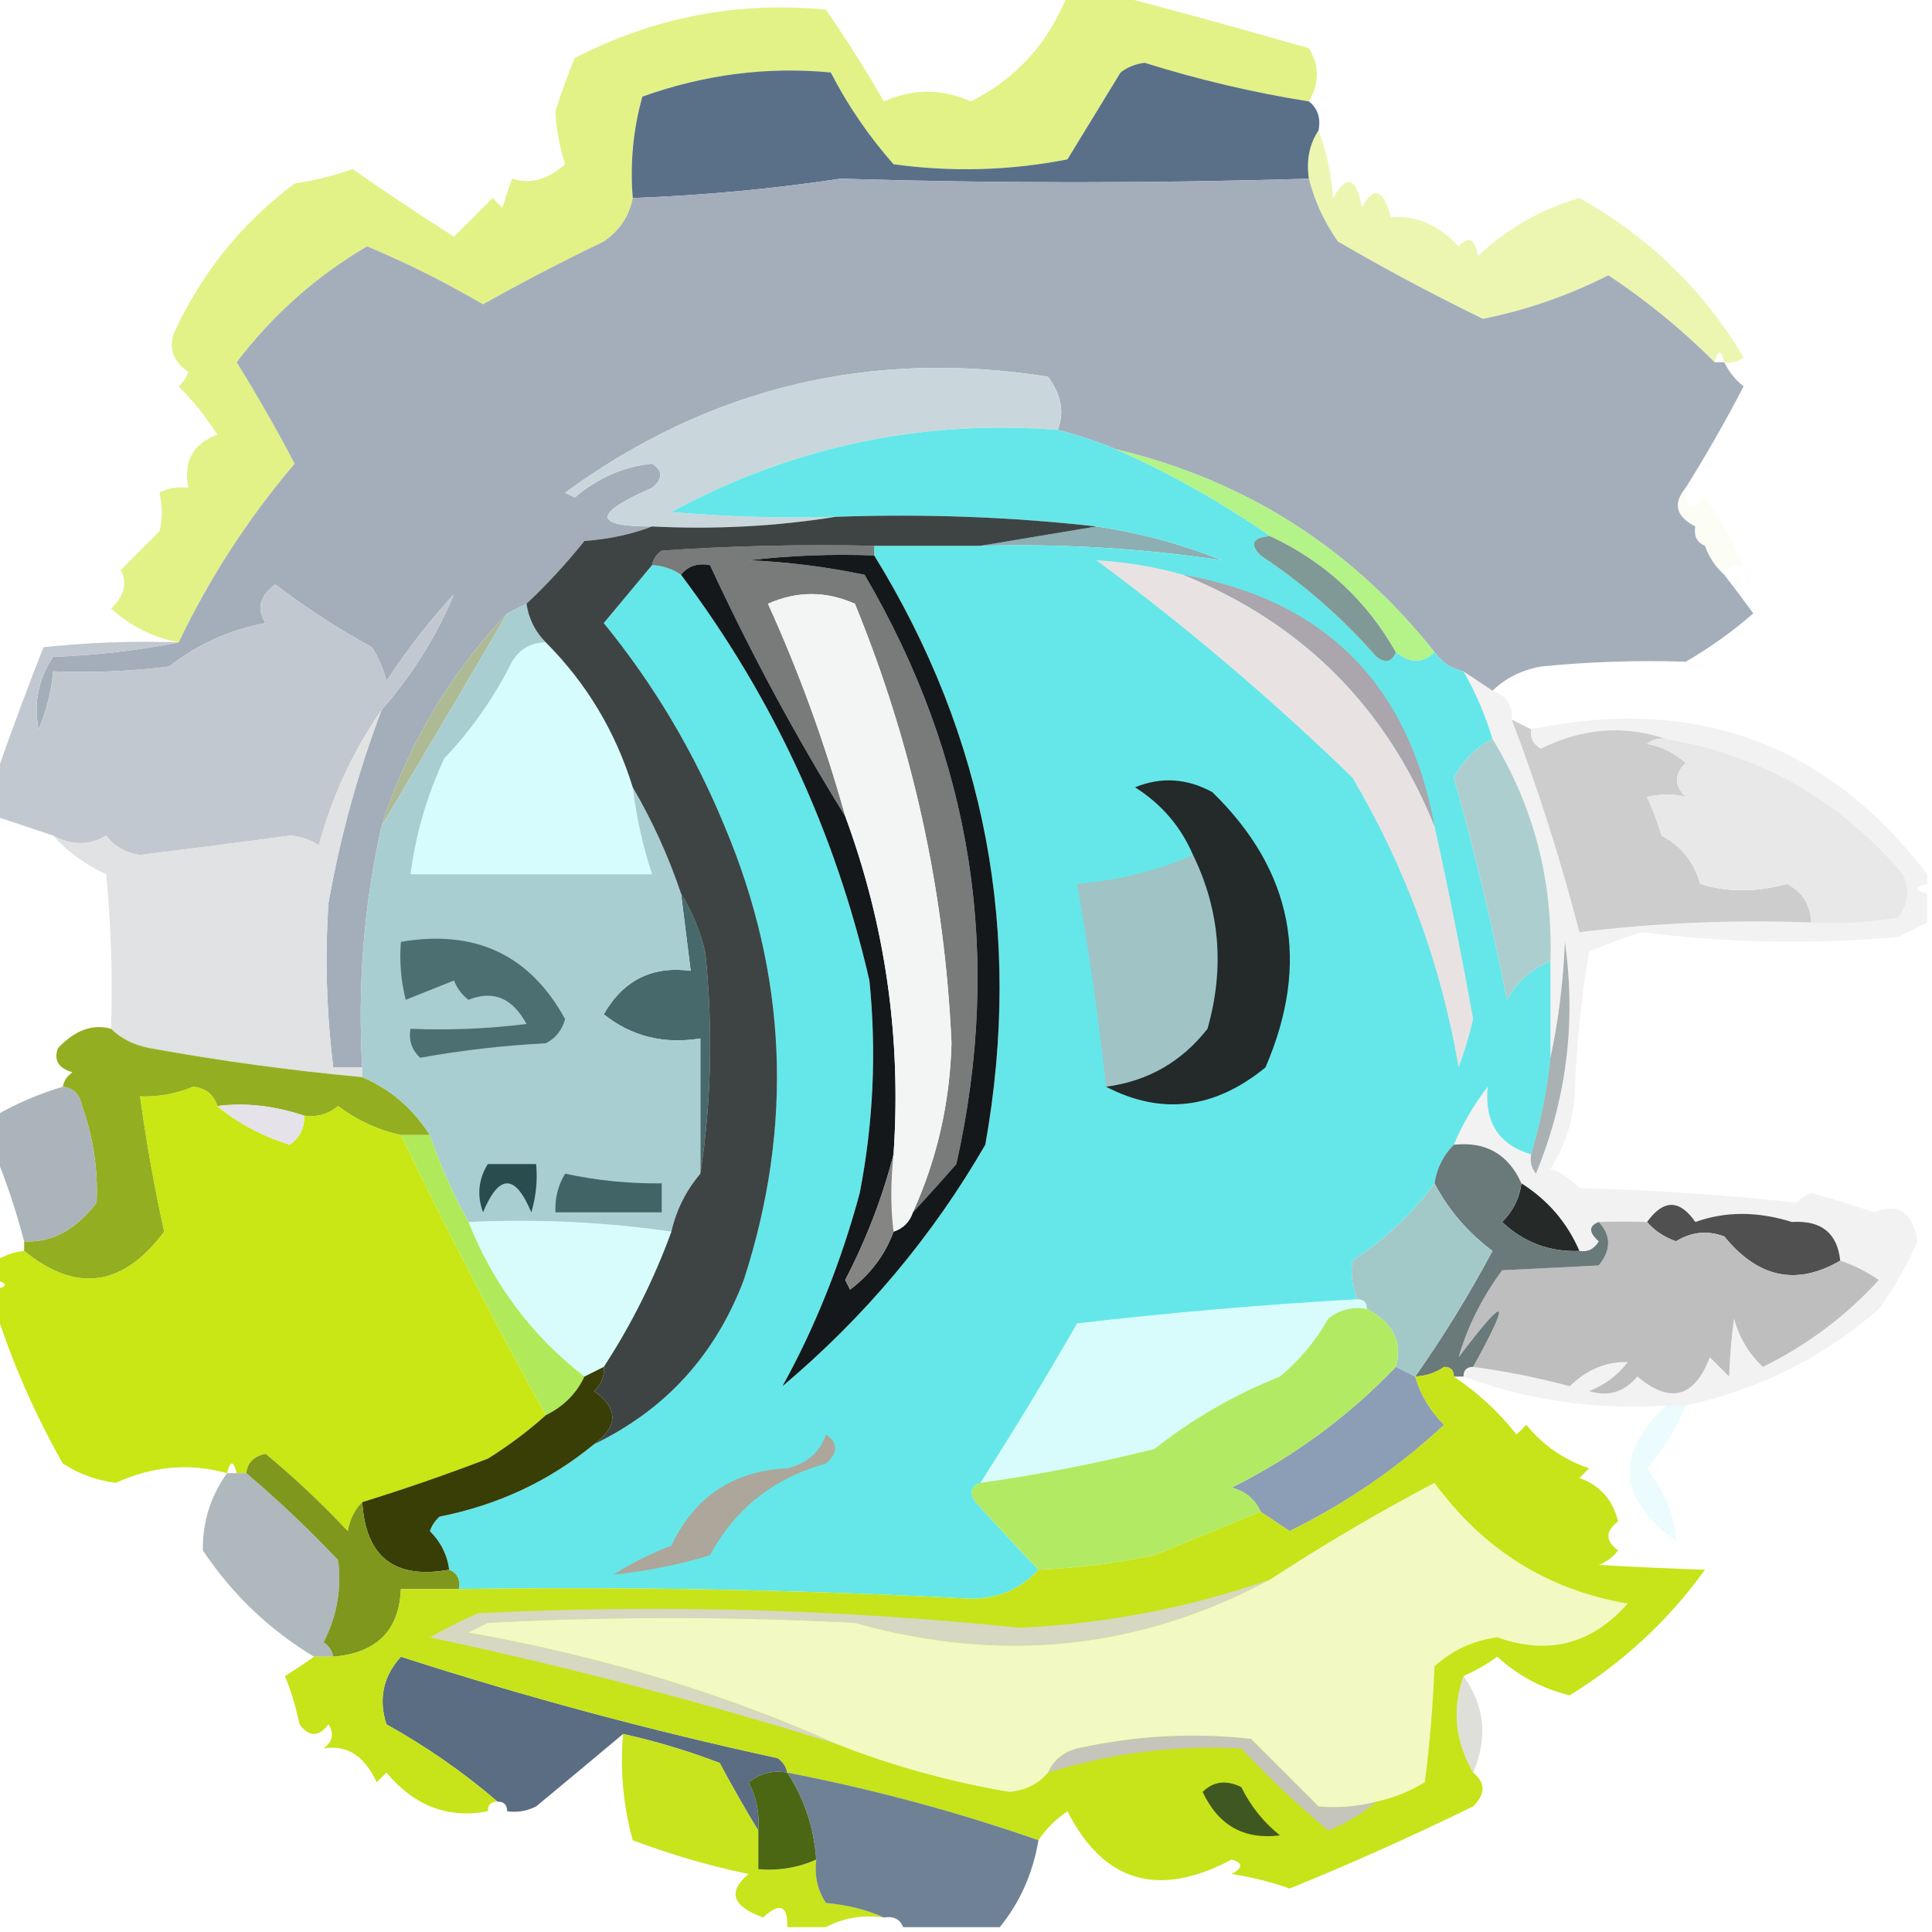 <?xml version="1.0" encoding="UTF-8"?>
<!DOCTYPE svg PUBLIC "-//W3C//DTD SVG 1.1//EN" "http://www.w3.org/Graphics/SVG/1.1/DTD/svg11.dtd">
<svg xmlns="http://www.w3.org/2000/svg" version="1.1" width="200px" height="200px" style="shape-rendering:geometricPrecision; text-rendering:geometricPrecision; image-rendering:optimizeQuality; fill-rule:evenodd; clip-rule:evenodd" xmlns:xlink="http://www.w3.org/1999/xlink">
<g><path style="opacity:0.506" fill="#c6e510" d="M 110.5,-0.5 C 112.167,-0.5 113.833,-0.5 115.5,-0.5C 122.09,1.22 128.757,3.054 135.5,5C 136.598,6.78 136.598,8.614 135.5,10.5C 129.749,9.584 124.082,8.251 118.5,6.5C 117.558,6.608 116.725,6.941 116,7.5C 114.167,10.5 112.333,13.5 110.5,16.5C 104.528,17.664 98.528,17.83 92.5,17C 89.943,14.108 87.776,10.941 86,7.5C 79.428,6.873 72.928,7.706 66.5,10C 65.544,13.394 65.211,16.894 65.5,20.5C 65.141,22.371 64.141,23.871 62.5,25C 58.27,27.032 54.104,29.198 50,31.5C 46.155,29.244 42.155,27.244 38,25.5C 32.743,28.587 28.243,32.587 24.5,37.5C 26.633,40.935 28.633,44.435 30.5,48C 25.672,53.691 21.672,59.858 18.5,66.5C 15.88,66.009 13.546,64.842 11.5,63C 12.88,61.676 13.213,60.343 12.5,59C 13.833,57.667 15.167,56.333 16.5,55C 16.835,53.836 16.835,52.503 16.5,51C 17.448,50.517 18.448,50.35 19.5,50.5C 18.965,47.761 19.965,45.928 22.5,45C 21.341,43.173 20.008,41.507 18.5,40C 18.957,39.586 19.291,39.086 19.5,38.5C 17.96,37.468 17.46,36.135 18,34.5C 20.869,28.248 25.036,23.081 30.5,19C 32.556,18.689 34.556,18.189 36.5,17.5C 39.97,19.927 43.47,22.26 47,24.5C 48.333,23.167 49.667,21.833 51,20.5C 51.333,20.833 51.667,21.167 52,21.5C 52.333,20.5 52.667,19.5 53,18.5C 54.904,19.102 56.737,18.602 58.5,17C 57.903,15.111 57.569,13.278 57.5,11.5C 58.093,9.618 58.76,7.785 59.5,6C 67.703,1.781 76.37,0.114 85.5,1C 87.625,4.082 89.625,7.249 91.5,10.5C 94.5,9.167 97.5,9.167 100.5,10.5C 105.163,8.165 108.496,4.498 110.5,-0.5 Z"/></g>
<g><path style="opacity:1" fill="#5a7089" d="M 135.5,10.5 C 136.404,11.209 136.737,12.209 136.5,13.5C 135.549,14.919 135.216,16.585 135.5,18.5C 119.313,18.989 103.146,18.989 87,18.5C 79.866,19.57 72.699,20.237 65.5,20.5C 65.211,16.894 65.544,13.394 66.5,10C 72.928,7.706 79.428,6.873 86,7.5C 87.776,10.941 89.943,14.108 92.5,17C 98.528,17.83 104.528,17.664 110.5,16.5C 112.333,13.5 114.167,10.5 116,7.5C 116.725,6.941 117.558,6.608 118.5,6.5C 124.082,8.251 129.749,9.584 135.5,10.5 Z"/></g>
<g><path style="opacity:0.327" fill="#c5e411" d="M 136.5,13.5 C 137.314,15.631 137.814,17.964 138,20.5C 139.418,17.999 140.418,18.332 141,21.5C 142.16,19.203 143.16,19.536 144,22.5C 146.562,22.262 148.896,23.262 151,25.5C 152.016,24.366 152.683,24.699 153,26.5C 155.993,23.664 159.493,21.664 163.5,20.5C 170.667,24.501 176.333,30.001 180.5,37C 179.906,37.464 179.239,37.631 178.5,37.5C 178.167,36.167 177.833,36.167 177.5,37.5C 174.117,34.113 170.45,31.113 166.5,28.5C 162.274,30.628 157.941,32.128 153.5,33C 148.41,30.524 143.41,27.857 138.5,25C 137.074,22.955 136.074,20.788 135.5,18.5C 135.216,16.585 135.549,14.919 136.5,13.5 Z"/></g>
<g><path style="opacity:1" fill="#a4aeba" d="M 135.5,18.5 C 136.074,20.788 137.074,22.955 138.5,25C 143.41,27.857 148.41,30.524 153.5,33C 157.941,32.128 162.274,30.628 166.5,28.5C 170.45,31.113 174.117,34.113 177.5,37.5C 177.833,37.5 178.167,37.5 178.5,37.5C 178.953,38.458 179.619,39.292 180.5,40C 178.599,43.644 176.599,47.144 174.5,50.5C 173.147,52.128 173.481,53.462 175.5,54.5C 175.328,55.492 175.662,56.158 176.5,56.5C 176.932,57.709 177.599,58.709 178.5,59.5C 179.479,60.765 180.479,62.099 181.5,63.5C 179.276,65.434 176.942,67.101 174.5,68.5C 169.489,68.334 164.489,68.501 159.5,69C 157.509,69.374 155.842,70.207 154.5,71.5C 153.5,70.833 152.5,70.167 151.5,69.5C 150.222,69.218 149.222,68.551 148.5,67.5C 139.937,56.716 128.937,49.716 115.5,46.5C 113.626,45.715 111.626,45.048 109.5,44.5C 110.206,42.694 109.873,40.861 108.5,39C 90.125,36.094 73.458,40.094 58.5,51C 58.833,51.167 59.167,51.333 59.5,51.5C 61.899,49.461 64.566,48.295 67.5,48C 68.641,48.741 68.641,49.575 67.5,50.5C 61.371,53.176 61.371,54.509 67.5,54.5C 65.369,55.314 63.036,55.814 60.5,56C 58.59,58.377 56.59,60.544 54.5,62.5C 53.833,62.833 53.167,63.167 52.5,63.5C 46.517,69.826 42.184,77.159 39.5,85.5C 37.674,93.626 37.007,101.959 37.5,110.5C 36.5,110.5 35.5,110.5 34.5,110.5C 33.8,104.841 33.634,99.175 34,93.5C 35.217,86.628 37.051,79.961 39.5,73.5C 42.71,69.822 45.21,65.822 47,61.5C 44.425,64.319 42.092,67.319 40,70.5C 39.691,69.234 39.191,68.067 38.5,67C 34.996,65.082 31.663,62.916 28.5,60.5C 26.862,61.705 26.529,63.038 27.5,64.5C 23.791,65.188 20.458,66.688 17.5,69C 13.514,69.499 9.514,69.665 5.5,69.5C 5.313,71.564 4.813,73.564 4,75.5C 3.463,72.813 3.963,70.313 5.5,68C 10.02,67.825 14.353,67.325 18.5,66.5C 21.672,59.858 25.672,53.691 30.5,48C 28.633,44.435 26.633,40.935 24.5,37.5C 28.243,32.587 32.743,28.587 38,25.5C 42.155,27.244 46.155,29.244 50,31.5C 54.104,29.198 58.27,27.032 62.5,25C 64.141,23.871 65.141,22.371 65.5,20.5C 72.699,20.237 79.866,19.57 87,18.5C 103.146,18.989 119.313,18.989 135.5,18.5 Z"/></g>
<g><path style="opacity:1" fill="#c9d7dc" d="M 109.5,44.5 C 95.346,43.407 82.013,46.24 69.5,53C 75.157,53.499 80.824,53.666 86.5,53.5C 80.355,54.49 74.022,54.824 67.5,54.5C 61.371,54.509 61.371,53.176 67.5,50.5C 68.641,49.575 68.641,48.741 67.5,48C 64.566,48.295 61.899,49.461 59.5,51.5C 59.167,51.333 58.833,51.167 58.5,51C 73.458,40.094 90.125,36.094 108.5,39C 109.873,40.861 110.206,42.694 109.5,44.5 Z"/></g>
<g><path style="opacity:0.004" fill="#c4e300" d="M 176.5,50.5 C 177.833,51.167 177.833,51.167 176.5,50.5 Z"/></g>
<g><path style="opacity:0.044" fill="#c5e322" d="M 174.5,50.5 C 174.409,52.698 175.075,53.031 176.5,51.5C 178.086,53.67 179.42,56.004 180.5,58.5C 179.508,58.328 178.842,58.662 178.5,59.5C 177.599,58.709 176.932,57.709 176.5,56.5C 175.662,56.158 175.328,55.492 175.5,54.5C 173.481,53.462 173.147,52.128 174.5,50.5 Z"/></g>
<g><path style="opacity:0.584" fill="#3c757d" d="M 113.5,54.5 C 117.962,55.153 122.295,56.32 126.5,58C 118.285,56.766 109.952,56.266 101.5,56.5C 105.5,55.833 109.5,55.167 113.5,54.5 Z"/></g>
<g><path style="opacity:1" fill="#65e7e9" d="M 109.5,44.5 C 111.626,45.048 113.626,45.715 115.5,46.5C 121.034,48.939 126.368,51.939 131.5,55.5C 129.663,55.639 129.33,56.306 130.5,57.5C 134.944,60.441 138.944,63.941 142.5,68C 143.437,68.692 144.103,68.525 144.5,67.5C 145.961,68.686 147.295,68.686 148.5,67.5C 149.222,68.551 150.222,69.218 151.5,69.5C 152.758,71.687 153.758,74.02 154.5,76.5C 152.77,77.379 151.437,78.712 150.5,80.5C 152.652,88.095 154.486,95.762 156,103.5C 157.049,101.616 158.549,100.282 160.5,99.5C 160.5,102.833 160.5,106.167 160.5,109.5C 160.149,112.903 159.482,116.237 158.5,119.5C 155.163,118.516 153.663,116.183 154,112.5C 152.569,114.364 151.403,116.364 150.5,118.5C 149.4,119.605 148.733,120.938 148.5,122.5C 146.193,125.638 143.359,128.305 140,130.5C 139.805,131.819 139.972,133.153 140.5,134.5C 130.813,135.049 121.146,135.882 111.5,137C 108.281,142.611 104.948,148.111 101.5,153.5C 100.475,153.897 100.308,154.563 101,155.5C 103.183,157.907 105.35,160.24 107.5,162.5C 105.716,164.48 103.383,165.48 100.5,165.5C 82.849,164.57 65.182,164.236 47.5,164.5C 47.672,163.508 47.338,162.842 46.5,162.5C 46.297,160.956 45.63,159.622 44.5,158.5C 44.709,157.914 45.043,157.414 45.5,157C 51.549,155.806 56.882,153.306 61.5,149.5C 68.878,145.951 74.044,140.285 77,132.5C 82.17,116.578 81.504,100.911 75,85.5C 71.84,77.839 67.674,70.839 62.5,64.5C 64.19,62.481 65.856,60.481 67.5,58.5C 68.609,58.557 69.609,58.89 70.5,59.5C 79.951,72.072 86.451,86.072 90,101.5C 90.747,108.882 90.414,116.215 89,123.5C 87.064,130.678 84.398,137.344 81,143.5C 89.505,136.337 96.505,128.004 102,118.5C 105.902,96.622 102.069,76.289 90.5,57.5C 90.5,57.167 90.5,56.833 90.5,56.5C 94.167,56.5 97.833,56.5 101.5,56.5C 109.952,56.266 118.285,56.766 126.5,58C 122.295,56.32 117.962,55.153 113.5,54.5C 104.682,53.507 95.682,53.173 86.5,53.5C 80.824,53.666 75.157,53.499 69.5,53C 82.013,46.24 95.346,43.407 109.5,44.5 Z"/></g>
<g><path style="opacity:0.663" fill="#426661" d="M 131.5,55.5 C 137.113,58.113 141.446,62.113 144.5,67.5C 144.103,68.525 143.437,68.692 142.5,68C 138.944,63.941 134.944,60.441 130.5,57.5C 129.33,56.306 129.663,55.639 131.5,55.5 Z"/></g>
<g><path style="opacity:0.004" fill="#c0e300" d="M 180.5,58.5 C 181.525,58.897 181.692,59.563 181,60.5C 180.536,59.906 180.369,59.239 180.5,58.5 Z"/></g>
<g><path style="opacity:1" fill="#e8e3e2" d="M 122.5,59.5 C 134.833,64.5 143.5,73.167 148.5,85.5C 149.958,92.124 151.291,98.79 152.5,105.5C 152.101,107.197 151.601,108.863 151,110.5C 149.161,99.795 145.494,89.795 140,80.5C 131.671,72.417 122.838,64.917 113.5,58C 116.488,58.162 119.488,58.662 122.5,59.5 Z"/></g>
<g><path style="opacity:0.953" fill="#aff282" d="M 115.5,46.5 C 128.937,49.716 139.937,56.716 148.5,67.5C 147.295,68.686 145.961,68.686 144.5,67.5C 141.446,62.113 137.113,58.113 131.5,55.5C 126.368,51.939 121.034,48.939 115.5,46.5 Z"/></g>
<g><path style="opacity:1" fill="#aba5ad" d="M 122.5,59.5 C 137.125,62.125 145.792,70.792 148.5,85.5C 143.5,73.167 134.833,64.5 122.5,59.5 Z"/></g>
<g><path style="opacity:0.351" fill="#8df5fa" d="M 56.5,66.5 C 60.717,70.729 63.717,75.729 65.5,81.5C 65.873,84.574 66.539,87.574 67.5,90.5C 59.167,90.5 50.833,90.5 42.5,90.5C 43.044,86.327 44.21,82.327 46,78.5C 48.813,75.554 51.147,72.221 53,68.5C 53.816,67.177 54.983,66.511 56.5,66.5 Z"/></g>
<g><path style="opacity:0.012" fill="#c2ecec" d="M 174.5,68.5 C 175.239,68.369 175.906,68.536 176.5,69C 175.563,69.692 174.897,69.525 174.5,68.5 Z"/></g>
<g><path style="opacity:1" fill="#787b7a" d="M 90.5,56.5 C 90.5,56.833 90.5,57.167 90.5,57.5C 86.154,57.334 81.821,57.501 77.5,58C 81.541,58.173 85.541,58.673 89.5,59.5C 100.676,78.556 103.842,98.889 99,120.5C 97.483,122.24 95.983,123.906 94.5,125.5C 96.998,120.004 98.331,114.17 98.5,108C 97.796,92.223 94.463,77.057 88.5,62.5C 85.5,61.167 82.5,61.167 79.5,62.5C 82.744,69.648 85.411,76.982 87.5,84.5C 82.323,76.149 77.656,67.482 73.5,58.5C 72.209,58.263 71.209,58.596 70.5,59.5C 69.609,58.89 68.609,58.557 67.5,58.5C 67.611,57.883 67.944,57.383 68.5,57C 75.826,56.5 83.159,56.334 90.5,56.5 Z"/></g>
<g><path style="opacity:1" fill="#adba94" d="M 52.5,63.5 C 48.156,70.916 43.823,78.249 39.5,85.5C 42.184,77.159 46.517,69.826 52.5,63.5 Z"/></g>
<g><path style="opacity:1" fill="#c2c8cf" d="M 39.5,73.5 C 36.573,77.695 34.406,82.361 33,87.5C 32.107,86.919 31.107,86.585 30,86.5C 24.839,87.2 19.672,87.866 14.5,88.5C 13.005,88.291 11.839,87.624 11,86.5C 9.224,87.536 7.391,87.536 5.5,86.5C 3.5,85.833 1.5,85.167 -0.5,84.5C -0.5,83.167 -0.5,81.833 -0.5,80.5C 1.041,76.055 2.707,71.555 4.5,67C 9.155,66.501 13.822,66.334 18.5,66.5C 14.353,67.325 10.02,67.825 5.5,68C 3.963,70.313 3.463,72.813 4,75.5C 4.813,73.564 5.313,71.564 5.5,69.5C 9.514,69.665 13.514,69.499 17.5,69C 20.458,66.688 23.791,65.188 27.5,64.5C 26.529,63.038 26.862,61.705 28.5,60.5C 31.663,62.916 34.996,65.082 38.5,67C 39.191,68.067 39.691,69.234 40,70.5C 42.092,67.319 44.425,64.319 47,61.5C 45.21,65.822 42.71,69.822 39.5,73.5 Z"/></g>
<g><path style="opacity:1" fill="#accecf" d="M 154.5,76.5 C 158.766,83.465 160.766,91.131 160.5,99.5C 158.549,100.282 157.049,101.616 156,103.5C 154.486,95.762 152.652,88.095 150.5,80.5C 151.437,78.712 152.77,77.379 154.5,76.5 Z"/></g>
<g><path style="opacity:1" fill="#a0c3c5" d="M 123.5,88.5 C 126.288,94.216 126.788,100.216 125,106.5C 122.319,109.924 118.819,111.924 114.5,112.5C 113.755,105.594 112.755,98.594 111.5,91.5C 115.916,91.118 119.916,90.118 123.5,88.5 Z"/></g>
<g><path style="opacity:0.966" fill="#dfe1e2" d="M 39.5,73.5 C 37.051,79.961 35.217,86.628 34,93.5C 33.634,99.175 33.8,104.841 34.5,110.5C 35.5,110.5 36.5,110.5 37.5,110.5C 37.5,110.833 37.5,111.167 37.5,111.5C 30.138,110.828 22.805,109.828 15.5,108.5C 13.886,108.197 12.552,107.53 11.5,106.5C 11.666,101.156 11.499,95.823 11,90.5C 8.833,89.512 7,88.179 5.5,86.5C 7.391,87.536 9.224,87.536 11,86.5C 11.839,87.624 13.005,88.291 14.5,88.5C 19.672,87.866 24.839,87.2 30,86.5C 31.107,86.585 32.107,86.919 33,87.5C 34.406,82.361 36.573,77.695 39.5,73.5 Z"/></g>
<g><path style="opacity:0.384" fill="#243439" d="M 158.5,119.5 C 159.482,116.237 160.149,112.903 160.5,109.5C 161.324,105.688 161.824,101.688 162,97.5C 163.17,105.813 162.17,113.813 159,121.5C 158.536,120.906 158.369,120.239 158.5,119.5 Z"/></g>
<g><path style="opacity:1" fill="#242929" d="M 114.5,112.5 C 118.819,111.924 122.319,109.924 125,106.5C 126.788,100.216 126.288,94.216 123.5,88.5C 122.243,85.573 120.243,83.239 117.5,81.5C 120.19,80.398 122.857,80.564 125.5,82C 133.853,90.148 135.687,99.648 131,110.5C 125.737,114.808 120.237,115.474 114.5,112.5 Z"/></g>
<g><path style="opacity:1" fill="#48696b" d="M 70.5,92.5 C 71.6,94.277 72.434,96.277 73,98.5C 73.822,106.345 73.656,114.011 72.5,121.5C 72.5,116.833 72.5,112.167 72.5,107.5C 68.698,108.12 65.365,107.286 62.5,105C 64.522,101.466 67.522,99.966 71.5,100.5C 71.167,97.833 70.833,95.167 70.5,92.5 Z"/></g>
<g><path style="opacity:1" fill="#93af21" d="M 11.5,106.5 C 12.552,107.53 13.886,108.197 15.5,108.5C 22.805,109.828 30.138,110.828 37.5,111.5C 40.424,112.753 42.757,114.753 44.5,117.5C 43.5,117.5 42.5,117.5 41.5,117.5C 39.158,116.992 36.991,115.992 35,114.5C 33.989,115.337 32.822,115.67 31.5,115.5C 28.371,114.456 25.371,114.122 22.5,114.5C 22.134,113.305 21.301,112.639 20,112.5C 18.234,113.233 16.401,113.567 14.5,113.5C 15.159,118.287 15.993,122.954 17,127.5C 12.729,133.221 7.896,133.887 2.5,129.5C 2.5,129.167 2.5,128.833 2.5,128.5C 5.327,128.665 7.827,127.332 10,124.5C 10.159,121.118 9.659,117.785 8.5,114.5C 8.253,113.287 7.586,112.62 6.5,112.5C 6.611,111.883 6.944,111.383 7.5,111C 6.044,110.577 5.544,109.744 6,108.5C 7.761,106.637 9.595,105.97 11.5,106.5 Z"/></g>
<g><path style="opacity:1" fill="#a8ced1" d="M 54.5,62.5 C 54.733,64.062 55.4,65.395 56.5,66.5C 54.983,66.511 53.816,67.177 53,68.5C 51.147,72.221 48.813,75.554 46,78.5C 44.21,82.327 43.044,86.327 42.5,90.5C 50.833,90.5 59.167,90.5 67.5,90.5C 66.539,87.574 65.873,84.574 65.5,81.5C 67.534,84.98 69.2,88.647 70.5,92.5C 70.833,95.167 71.167,97.833 71.5,100.5C 67.522,99.966 64.522,101.466 62.5,105C 65.365,107.286 68.698,108.12 72.5,107.5C 72.5,112.167 72.5,116.833 72.5,121.5C 71.015,123.249 70.015,125.249 69.5,127.5C 62.687,126.509 55.687,126.175 48.5,126.5C 46.892,123.618 45.559,120.618 44.5,117.5C 42.757,114.753 40.424,112.753 37.5,111.5C 37.5,111.167 37.5,110.833 37.5,110.5C 37.007,101.959 37.674,93.626 39.5,85.5C 43.823,78.249 48.156,70.916 52.5,63.5C 53.167,63.167 53.833,62.833 54.5,62.5 Z"/></g>
<g><path style="opacity:1" fill="#4c7072" d="M 41.5,97.5 C 49.196,96.184 54.863,98.851 58.5,105.5C 58.182,106.647 57.516,107.481 56.5,108C 52.113,108.226 47.779,108.726 43.5,109.5C 42.614,108.675 42.281,107.675 42.5,106.5C 46.514,106.666 50.514,106.499 54.5,106C 53.054,103.306 51.054,102.473 48.5,103.5C 47.808,102.975 47.308,102.308 47,101.5C 45.333,102.167 43.667,102.833 42,103.5C 41.505,101.527 41.338,99.527 41.5,97.5 Z"/></g>
<g><path style="opacity:0.929" fill="#c5e404" d="M 22.5,114.5 C 24.651,116.289 27.151,117.622 30,118.5C 31.039,117.756 31.539,116.756 31.5,115.5C 32.822,115.67 33.989,115.337 35,114.5C 36.991,115.992 39.158,116.992 41.5,117.5C 46.26,127.355 51.26,137.022 56.5,146.5C 54.684,148.137 52.684,149.637 50.5,151C 46.154,152.664 41.82,154.164 37.5,155.5C 36.732,156.263 36.232,157.263 36,158.5C 33.291,155.622 30.458,152.956 27.5,150.5C 26.287,150.747 25.62,151.414 25.5,152.5C 25.167,152.5 24.833,152.5 24.5,152.5C 24.167,151.167 23.833,151.167 23.5,152.5C 19.636,151.43 15.803,151.763 12,153.5C 10.016,153.259 8.183,152.592 6.5,151.5C 3.58,146.336 1.247,141.003 -0.5,135.5C -0.5,134.833 -0.5,134.167 -0.5,133.5C 0.833,133.167 0.833,132.833 -0.5,132.5C -0.5,131.833 -0.5,131.167 -0.5,130.5C 0.635,129.897 1.635,129.564 2.5,129.5C 7.896,133.887 12.729,133.221 17,127.5C 15.993,122.954 15.159,118.287 14.5,113.5C 16.401,113.567 18.234,113.233 20,112.5C 21.301,112.639 22.134,113.305 22.5,114.5 Z"/></g>
<g><path style="opacity:1" fill="#e5e2e9" d="M 31.5,115.5 C 31.539,116.756 31.039,117.756 30,118.5C 27.151,117.622 24.651,116.289 22.5,114.5C 25.371,114.122 28.371,114.456 31.5,115.5 Z"/></g>
<g><path style="opacity:1" fill="#aab4ba" d="M 6.5,112.5 C 7.586,112.62 8.253,113.287 8.5,114.5C 9.659,117.785 10.159,121.118 10,124.5C 7.827,127.332 5.327,128.665 2.5,128.5C 1.669,125.341 0.669,122.341 -0.5,119.5C -0.5,118.167 -0.5,116.833 -0.5,115.5C 1.713,114.227 4.046,113.227 6.5,112.5 Z"/></g>
<g><path style="opacity:1" fill="#294d4f" d="M 50.5,120.5 C 52.167,120.5 53.833,120.5 55.5,120.5C 55.66,122.199 55.493,123.866 55,125.5C 53.333,121.5 51.667,121.5 50,125.5C 49.36,123.735 49.527,122.068 50.5,120.5 Z"/></g>
<g><path style="opacity:1" fill="#14181a" d="M 90.5,57.5 C 102.069,76.289 105.902,96.622 102,118.5C 96.505,128.004 89.505,136.337 81,143.5C 84.398,137.344 87.064,130.678 89,123.5C 90.414,116.215 90.747,108.882 90,101.5C 86.451,86.072 79.951,72.072 70.5,59.5C 71.209,58.596 72.209,58.263 73.5,58.5C 77.656,67.482 82.323,76.149 87.5,84.5C 91.656,95.772 93.322,107.439 92.5,119.5C 91.354,123.959 89.687,128.292 87.5,132.5C 87.667,132.833 87.833,133.167 88,133.5C 90.127,131.886 91.627,129.886 92.5,127.5C 93.5,127.167 94.167,126.5 94.5,125.5C 95.983,123.906 97.483,122.24 99,120.5C 103.842,98.889 100.676,78.556 89.5,59.5C 85.541,58.673 81.541,58.173 77.5,58C 81.821,57.501 86.154,57.334 90.5,57.5 Z"/></g>
<g><path style="opacity:1" fill="#f3f4f4" d="M 94.5,125.5 C 94.167,126.5 93.5,127.167 92.5,127.5C 92.195,125.081 92.195,122.414 92.5,119.5C 93.322,107.439 91.656,95.772 87.5,84.5C 85.411,76.982 82.744,69.648 79.5,62.5C 82.5,61.167 85.5,61.167 88.5,62.5C 94.463,77.057 97.796,92.223 98.5,108C 98.331,114.17 96.998,120.004 94.5,125.5 Z"/></g>
<g><path style="opacity:1" fill="#416566" d="M 58.5,121.5 C 61.786,122.207 65.119,122.54 68.5,122.5C 68.5,123.5 68.5,124.5 68.5,125.5C 64.833,125.5 61.167,125.5 57.5,125.5C 57.433,124.041 57.766,122.708 58.5,121.5 Z"/></g>
<g><path style="opacity:0.139" fill="#9ea09f" d="M 151.5,69.5 C 152.5,70.167 153.5,70.833 154.5,71.5C 155.906,71.973 156.573,72.973 156.5,74.5C 159.225,81.676 161.558,89.009 163.5,96.5C 171.444,95.531 179.444,95.198 187.5,95.5C 190.518,95.665 193.518,95.498 196.5,95C 197.554,93.612 197.72,92.112 197,90.5C 190.444,82.811 182.278,78.145 172.5,76.5C 168.156,75.031 163.823,75.365 159.5,77.5C 158.702,77.043 158.369,76.376 158.5,75.5C 175.464,71.939 189.131,76.939 199.5,90.5C 199.5,90.833 199.5,91.167 199.5,91.5C 198.167,91.833 198.167,92.167 199.5,92.5C 199.5,93.5 199.5,94.5 199.5,95.5C 198.527,95.987 197.527,96.487 196.5,97C 187.631,97.791 178.798,97.625 170,96.5C 168.128,97.068 166.295,97.735 164.5,98.5C 163.671,103.467 163.171,108.467 163,113.5C 162.79,116.234 161.956,118.734 160.5,121C 161.672,121.419 162.672,122.085 163.5,123C 171.079,123.184 178.579,123.684 186,124.5C 186.414,124.043 186.914,123.709 187.5,123.5C 189.709,124.106 191.876,124.773 194,125.5C 196.537,124.493 198.037,125.493 198.5,128.5C 197.436,130.959 196.102,133.292 194.5,135.5C 188.71,140.544 182.044,143.877 174.5,145.5C 173.833,145.5 173.167,145.5 172.5,145.5C 165.241,145.981 158.241,144.981 151.5,142.5C 151.5,141.833 151.833,141.5 152.5,141.5C 155.876,141.952 159.209,142.618 162.5,143.5C 164.24,141.789 166.24,140.956 168.5,141C 167.449,142.385 166.116,143.385 164.5,144C 166.464,144.624 168.131,144.124 169.5,142.5C 172.902,145.358 175.402,144.691 177,140.5C 177.667,141.167 178.333,141.833 179,142.5C 179.078,140.343 179.245,138.343 179.5,136.5C 180.065,138.51 181.065,140.176 182.5,141.5C 187.09,139.238 191.09,136.238 194.5,132.5C 193.234,131.638 191.901,130.971 190.5,130.5C 190.199,127.641 188.533,126.307 185.5,126.5C 181.941,125.385 178.608,125.385 175.5,126.5C 173.87,124.139 172.203,124.139 170.5,126.5C 168.806,126.446 167.14,126.446 165.5,126.5C 164.45,126.905 164.45,127.571 165.5,128.5C 165.043,129.298 164.376,129.631 163.5,129.5C 162.243,126.573 160.243,124.239 157.5,122.5C 156.145,119.482 153.812,118.149 150.5,118.5C 151.403,116.364 152.569,114.364 154,112.5C 153.663,116.183 155.163,118.516 158.5,119.5C 158.369,120.239 158.536,120.906 159,121.5C 162.17,113.813 163.17,105.813 162,97.5C 161.824,101.688 161.324,105.688 160.5,109.5C 160.5,106.167 160.5,102.833 160.5,99.5C 160.766,91.131 158.766,83.465 154.5,76.5C 153.758,74.02 152.758,71.687 151.5,69.5 Z"/></g>
<g><path style="opacity:1" fill="#cdcdcd" d="M 156.5,74.5 C 157.167,74.833 157.833,75.167 158.5,75.5C 158.369,76.376 158.702,77.043 159.5,77.5C 163.823,75.365 168.156,75.031 172.5,76.5C 171.761,76.369 171.094,76.536 170.5,77C 172.044,77.29 173.377,77.956 174.5,79C 173.289,80.113 173.289,81.28 174.5,82.5C 173.336,82.165 172.003,82.165 170.5,82.5C 171.098,83.795 171.598,85.128 172,86.5C 174.043,87.579 175.376,89.246 176,91.5C 178.771,92.388 181.771,92.388 185,91.5C 186.595,92.356 187.428,93.689 187.5,95.5C 179.444,95.198 171.444,95.531 163.5,96.5C 161.558,89.009 159.225,81.676 156.5,74.5 Z"/></g>
<g><path style="opacity:1" fill="#e8e8e8" d="M 172.5,76.5 C 182.278,78.145 190.444,82.811 197,90.5C 197.72,92.112 197.554,93.612 196.5,95C 193.518,95.498 190.518,95.665 187.5,95.5C 187.428,93.689 186.595,92.356 185,91.5C 181.771,92.388 178.771,92.388 176,91.5C 175.376,89.246 174.043,87.579 172,86.5C 171.598,85.128 171.098,83.795 170.5,82.5C 172.003,82.165 173.336,82.165 174.5,82.5C 173.289,81.28 173.289,80.113 174.5,79C 173.377,77.956 172.044,77.29 170.5,77C 171.094,76.536 171.761,76.369 172.5,76.5 Z"/></g>
<g><path style="opacity:1" fill="#252928" d="M 157.5,122.5 C 160.243,124.239 162.243,126.573 163.5,129.5C 160.412,129.623 157.745,128.623 155.5,126.5C 156.63,125.378 157.297,124.044 157.5,122.5 Z"/></g>
<g><path style="opacity:0.837" fill="#192121" d="M 86.5,53.5 C 95.682,53.173 104.682,53.507 113.5,54.5C 109.5,55.167 105.5,55.833 101.5,56.5C 97.833,56.5 94.167,56.5 90.5,56.5C 83.159,56.334 75.826,56.5 68.5,57C 67.944,57.383 67.611,57.883 67.5,58.5C 65.856,60.481 64.19,62.481 62.5,64.5C 67.674,70.839 71.84,77.839 75,85.5C 81.504,100.911 82.17,116.578 77,132.5C 74.044,140.285 68.878,145.951 61.5,149.5C 64.018,147.643 64.018,145.81 61.5,144C 62.252,143.329 62.586,142.496 62.5,141.5C 65.361,137.112 67.694,132.446 69.5,127.5C 70.015,125.249 71.015,123.249 72.5,121.5C 73.656,114.011 73.822,106.345 73,98.5C 72.434,96.277 71.6,94.277 70.5,92.5C 69.2,88.647 67.534,84.98 65.5,81.5C 63.717,75.729 60.717,70.729 56.5,66.5C 55.4,65.395 54.733,64.062 54.5,62.5C 56.59,60.544 58.59,58.377 60.5,56C 63.036,55.814 65.369,55.314 67.5,54.5C 74.022,54.824 80.355,54.49 86.5,53.5 Z"/></g>
<g><path style="opacity:1" fill="#505050" d="M 190.5,130.5 C 186.007,133.135 182.007,132.302 178.5,128C 176.765,127.349 175.098,127.515 173.5,128.5C 172.261,128.058 171.261,127.391 170.5,126.5C 172.203,124.139 173.87,124.139 175.5,126.5C 178.608,125.385 181.941,125.385 185.5,126.5C 188.533,126.307 190.199,127.641 190.5,130.5 Z"/></g>
<g><path style="opacity:0.35" fill="#91f6f6" d="M 48.5,126.5 C 55.687,126.175 62.687,126.509 69.5,127.5C 67.694,132.446 65.361,137.112 62.5,141.5C 61.833,141.833 61.167,142.167 60.5,142.5C 55.052,138.279 51.052,132.945 48.5,126.5 Z"/></g>
<g><path style="opacity:1" fill="#858583" d="M 92.5,119.5 C 92.195,122.414 92.195,125.081 92.5,127.5C 91.627,129.886 90.127,131.886 88,133.5C 87.833,133.167 87.667,132.833 87.5,132.5C 89.687,128.292 91.354,123.959 92.5,119.5 Z"/></g>
<g><path style="opacity:1" fill="#bebebe" d="M 165.5,126.5 C 167.14,126.446 168.806,126.446 170.5,126.5C 171.261,127.391 172.261,128.058 173.5,128.5C 175.098,127.515 176.765,127.349 178.5,128C 182.007,132.302 186.007,133.135 190.5,130.5C 191.901,130.971 193.234,131.638 194.5,132.5C 191.09,136.238 187.09,139.238 182.5,141.5C 181.065,140.176 180.065,138.51 179.5,136.5C 179.245,138.343 179.078,140.343 179,142.5C 178.333,141.833 177.667,141.167 177,140.5C 175.402,144.691 172.902,145.358 169.5,142.5C 168.131,144.124 166.464,144.624 164.5,144C 166.116,143.385 167.449,142.385 168.5,141C 166.24,140.956 164.24,141.789 162.5,143.5C 159.209,142.618 155.876,141.952 152.5,141.5C 156.518,134.2 156.018,133.867 151,140.5C 151.899,137.368 153.399,134.368 155.5,131.5C 158.717,131.342 162.05,131.175 165.5,131C 166.801,129.384 166.801,127.884 165.5,126.5 Z"/></g>
<g><path style="opacity:1" fill="#6a7979" d="M 150.5,118.5 C 153.812,118.149 156.145,119.482 157.5,122.5C 157.297,124.044 156.63,125.378 155.5,126.5C 157.745,128.623 160.412,129.623 163.5,129.5C 164.376,129.631 165.043,129.298 165.5,128.5C 164.45,127.571 164.45,126.905 165.5,126.5C 166.801,127.884 166.801,129.384 165.5,131C 162.05,131.175 158.717,131.342 155.5,131.5C 153.399,134.368 151.899,137.368 151,140.5C 156.018,133.867 156.518,134.2 152.5,141.5C 151.833,141.5 151.5,141.833 151.5,142.5C 151.167,142.5 150.833,142.5 150.5,142.5C 150.5,141.833 150.167,141.5 149.5,141.5C 148.609,142.11 147.609,142.443 146.5,142.5C 149.395,138.39 152.062,134.056 154.5,129.5C 151.938,127.576 149.938,125.242 148.5,122.5C 148.733,120.938 149.4,119.605 150.5,118.5 Z"/></g>
<g><path style="opacity:0.349" fill="#91f8f8" d="M 140.5,134.5 C 141.167,134.5 141.5,134.833 141.5,135.5C 140.022,135.238 138.689,135.571 137.5,136.5C 136.21,138.792 134.543,140.792 132.5,142.5C 127.799,144.368 123.466,146.868 119.5,150C 113.557,151.481 107.557,152.648 101.5,153.5C 104.948,148.111 108.281,142.611 111.5,137C 121.146,135.882 130.813,135.049 140.5,134.5 Z"/></g>
<g><path style="opacity:1" fill="#a2c9c8" d="M 148.5,122.5 C 149.938,125.242 151.938,127.576 154.5,129.5C 152.062,134.056 149.395,138.39 146.5,142.5C 145.833,142.167 145.167,141.833 144.5,141.5C 145.21,138.914 144.21,136.914 141.5,135.5C 141.5,134.833 141.167,134.5 140.5,134.5C 139.972,133.153 139.805,131.819 140,130.5C 143.359,128.305 146.193,125.638 148.5,122.5 Z"/></g>
<g><path style="opacity:1" fill="#b0e959" d="M 41.5,117.5 C 42.5,117.5 43.5,117.5 44.5,117.5C 45.559,120.618 46.892,123.618 48.5,126.5C 51.052,132.945 55.052,138.279 60.5,142.5C 59.674,144.264 58.341,145.598 56.5,146.5C 51.26,137.022 46.26,127.355 41.5,117.5 Z"/></g>
<g><path style="opacity:1" fill="#8c9eb5" d="M 144.5,141.5 C 145.167,141.833 145.833,142.167 146.5,142.5C 147.048,144.394 148.048,146.06 149.5,147.5C 144.716,151.948 139.383,155.614 133.5,158.5C 132.482,157.807 131.482,157.141 130.5,156.5C 129.942,155.21 128.942,154.377 127.5,154C 133.911,150.8 139.578,146.633 144.5,141.5 Z"/></g>
<g><path style="opacity:0.086" fill="#27d2fa" d="M 172.5,145.5 C 173.167,145.5 173.833,145.5 174.5,145.5C 173.565,147.861 172.232,150.028 170.5,152C 172.379,154.523 173.379,157.023 173.5,159.5C 167.474,155.136 167.141,150.47 172.5,145.5 Z"/></g>
<g><path style="opacity:1" fill="#383e06" d="M 62.5,141.5 C 62.586,142.496 62.252,143.329 61.5,144C 64.018,145.81 64.018,147.643 61.5,149.5C 56.882,153.306 51.549,155.806 45.5,157C 45.043,157.414 44.709,157.914 44.5,158.5C 45.63,159.622 46.297,160.956 46.5,162.5C 40.855,163.519 37.855,161.186 37.5,155.5C 41.82,154.164 46.154,152.664 50.5,151C 52.684,149.637 54.684,148.137 56.5,146.5C 58.341,145.598 59.674,144.264 60.5,142.5C 61.167,142.167 61.833,141.833 62.5,141.5 Z"/></g>
<g><path style="opacity:0.963" fill="#b0e95e" d="M 141.5,135.5 C 144.21,136.914 145.21,138.914 144.5,141.5C 139.578,146.633 133.911,150.8 127.5,154C 128.942,154.377 129.942,155.21 130.5,156.5C 126.855,157.987 123.188,159.487 119.5,161C 115.534,161.828 111.534,162.328 107.5,162.5C 105.35,160.24 103.183,157.907 101,155.5C 100.308,154.563 100.475,153.897 101.5,153.5C 107.557,152.648 113.557,151.481 119.5,150C 123.466,146.868 127.799,144.368 132.5,142.5C 134.543,140.792 136.21,138.792 137.5,136.5C 138.689,135.571 140.022,135.238 141.5,135.5 Z"/></g>
<g><path style="opacity:0.004" fill="#c8eb00" d="M 20.5,152.5 C 21.833,153.167 21.833,153.167 20.5,152.5 Z"/></g>
<g><path style="opacity:0.866" fill="#a3adb3" d="M 23.5,152.5 C 23.833,152.5 24.167,152.5 24.5,152.5C 24.833,152.5 25.167,152.5 25.5,152.5C 28.797,155.296 31.964,158.296 35,161.5C 35.383,164.473 34.883,167.306 33.5,170C 34.056,170.383 34.389,170.883 34.5,171.5C 33.833,171.5 33.167,171.5 32.5,171.5C 27.877,168.711 24.044,165.045 21,160.5C 20.952,157.587 21.785,154.921 23.5,152.5 Z"/></g>
<g><path style="opacity:1" fill="#7f971c" d="M 37.5,155.5 C 37.855,161.186 40.855,163.519 46.5,162.5C 47.338,162.842 47.672,163.508 47.5,164.5C 45.5,164.5 43.5,164.5 41.5,164.5C 41.337,168.788 39.004,171.121 34.5,171.5C 34.389,170.883 34.056,170.383 33.5,170C 34.883,167.306 35.383,164.473 35,161.5C 31.964,158.296 28.797,155.296 25.5,152.5C 25.62,151.414 26.287,150.747 27.5,150.5C 30.458,152.956 33.291,155.622 36,158.5C 36.232,157.263 36.732,156.263 37.5,155.5 Z"/></g>
<g><path style="opacity:1" fill="#ada69a" d="M 85.5,148.5 C 86.776,149.386 86.776,150.386 85.5,151.5C 80.067,153.028 76.067,156.194 73.5,161C 70.143,162.011 66.809,162.677 63.5,163C 65.377,161.815 67.377,160.815 69.5,160C 71.902,154.931 75.902,152.264 81.5,152C 83.544,151.502 84.878,150.335 85.5,148.5 Z"/></g>
<g><path style="opacity:1" fill="#5a6d83" d="M 81.5,183.5 C 80.022,183.238 78.689,183.571 77.5,184.5C 78.309,186.071 78.643,187.738 78.5,189.5C 77.157,187.302 75.824,184.969 74.5,182.5C 71.214,181.245 67.88,180.245 64.5,179.5C 61.531,181.992 58.531,184.492 55.5,187C 54.552,187.483 53.552,187.649 52.5,187.5C 52.5,186.833 52.167,186.5 51.5,186.5C 47.995,183.486 44.162,180.819 40,178.5C 39.161,175.86 39.661,173.527 41.5,171.5C 54.303,175.636 67.303,179.136 80.5,182C 81.056,182.383 81.389,182.883 81.5,183.5 Z"/></g>
<g><path style="opacity:1" fill="#c6e419" d="M 149.5,141.5 C 150.167,141.5 150.5,141.833 150.5,142.5C 152.961,144.153 155.128,146.153 157,148.5C 157.333,148.167 157.667,147.833 158,147.5C 159.731,149.617 161.898,151.117 164.5,152C 164.167,152.333 163.833,152.667 163.5,153C 165.635,153.759 166.968,155.259 167.5,157.5C 166.167,158.5 166.167,159.5 167.5,160.5C 166.975,161.192 166.308,161.692 165.5,162C 169.285,162.215 172.952,162.381 176.5,162.5C 172.719,167.735 168.053,172.068 162.5,175.5C 159.647,174.809 157.147,173.476 155,171.5C 153.887,172.305 152.721,172.972 151.5,173.5C 150.29,176.93 150.624,180.263 152.5,183.5C 153.791,184.542 153.791,185.708 152.5,187C 145.898,190.215 139.565,193.048 133.5,195.5C 131.556,194.811 129.556,194.311 127.5,194C 128.696,193.346 128.696,192.846 127.5,192.5C 119.92,196.529 114.253,194.862 110.5,187.5C 109.265,188.34 108.265,189.34 107.5,190.5C 99.094,187.563 90.428,185.23 81.5,183.5C 81.389,182.883 81.056,182.383 80.5,182C 67.303,179.136 54.303,175.636 41.5,171.5C 39.661,173.527 39.161,175.86 40,178.5C 44.162,180.819 47.995,183.486 51.5,186.5C 50.833,186.5 50.5,186.833 50.5,187.5C 46.415,188.298 42.915,186.965 40,183.5C 39.667,183.833 39.333,184.167 39,184.5C 37.72,181.751 35.887,180.584 33.5,181C 34.451,180.282 34.617,179.449 34,178.5C 33,179.833 32,179.833 31,178.5C 30.654,176.782 30.154,175.115 29.5,173.5C 30.602,172.824 31.602,172.158 32.5,171.5C 33.167,171.5 33.833,171.5 34.5,171.5C 39.004,171.121 41.337,168.788 41.5,164.5C 43.5,164.5 45.5,164.5 47.5,164.5C 65.182,164.236 82.849,164.57 100.5,165.5C 103.383,165.48 105.716,164.48 107.5,162.5C 111.534,162.328 115.534,161.828 119.5,161C 123.188,159.487 126.855,157.987 130.5,156.5C 131.482,157.141 132.482,157.807 133.5,158.5C 139.383,155.614 144.716,151.948 149.5,147.5C 148.048,146.06 147.048,144.394 146.5,142.5C 147.609,142.443 148.609,142.11 149.5,141.5 Z"/></g>
<g><path style="opacity:1" fill="#c6c5bc" d="M 142.5,186.5 C 141.063,187.725 139.396,188.725 137.5,189.5C 134.349,186.85 131.349,184.016 128.5,181C 121.691,180.635 115.024,181.468 108.5,183.5C 109.058,182.21 110.058,181.377 111.5,181C 117.452,179.67 123.452,179.337 129.5,180C 131.833,182.333 134.167,184.667 136.5,187C 138.488,187.18 140.488,187.014 142.5,186.5 Z"/></g>
<g><path style="opacity:1" fill="#d6d8c1" d="M 131.5,163.5 C 118.01,170.762 103.677,172.262 88.5,168C 75.833,167.333 63.167,167.333 50.5,168C 49.833,168.333 49.167,168.667 48.5,169C 62.257,171.454 74.924,175.288 86.5,180.5C 72.684,176.196 58.684,172.529 44.5,169.5C 46.113,168.573 47.779,167.739 49.5,167C 68.216,166.078 86.883,166.578 105.5,168.5C 114.415,168.104 123.082,166.438 131.5,163.5 Z"/></g>
<g><path style="opacity:1" fill="#f3f9c2" d="M 142.5,186.5 C 140.488,187.014 138.488,187.18 136.5,187C 134.167,184.667 131.833,182.333 129.5,180C 123.452,179.337 117.452,179.67 111.5,181C 110.058,181.377 109.058,182.21 108.5,183.5C 107.504,184.665 106.171,185.332 104.5,185.5C 98.21,184.431 92.21,182.764 86.5,180.5C 74.924,175.288 62.257,171.454 48.5,169C 49.167,168.667 49.833,168.333 50.5,168C 63.167,167.333 75.833,167.333 88.5,168C 103.677,172.262 118.01,170.762 131.5,163.5C 136.939,159.941 142.606,156.608 148.5,153.5C 153.561,160.424 160.228,164.591 168.5,166C 164.78,170.21 160.28,171.377 155,169.5C 152.516,169.826 150.349,170.826 148.5,172.5C 148.346,176.479 148.013,180.479 147.5,184.5C 145.925,185.456 144.258,186.123 142.5,186.5 Z"/></g>
<g><path style="opacity:0.267" fill="#898972" d="M 151.5,173.5 C 153.707,176.598 154.04,179.932 152.5,183.5C 150.624,180.263 150.29,176.93 151.5,173.5 Z"/></g>
<g><path style="opacity:0.934" fill="#c5e30d" d="M 64.5,179.5 C 67.88,180.245 71.214,181.245 74.5,182.5C 75.824,184.969 77.157,187.302 78.5,189.5C 78.5,190.833 78.5,192.167 78.5,193.5C 80.621,193.675 82.621,193.341 84.5,192.5C 84.287,194.144 84.62,195.644 85.5,197C 87.708,197.191 89.708,197.691 91.5,198.5C 89.265,198.205 87.265,198.539 85.5,199.5C 84.167,199.5 82.833,199.5 81.5,199.5C 81.559,197.235 80.726,196.902 79,198.5C 75.788,197.328 75.288,195.828 77.5,194C 73.404,193.143 69.404,191.976 65.5,190.5C 64.511,186.893 64.177,183.226 64.5,179.5 Z"/></g>
<g><path style="opacity:1" fill="#4b6714" d="M 81.5,183.5 C 83.259,186.185 84.259,189.185 84.5,192.5C 82.621,193.341 80.621,193.675 78.5,193.5C 78.5,192.167 78.5,190.833 78.5,189.5C 78.643,187.738 78.309,186.071 77.5,184.5C 78.689,183.571 80.022,183.238 81.5,183.5 Z"/></g>
<g><path style="opacity:1" fill="#3f5821" d="M 124.5,185.5 C 125.601,184.402 126.934,184.235 128.5,185C 129.453,186.955 130.787,188.622 132.5,190C 128.785,190.467 126.119,188.967 124.5,185.5 Z"/></g>
<g><path style="opacity:0.004" fill="#c5e608" d="M 51.5,186.5 C 52.167,186.5 52.5,186.833 52.5,187.5C 51.452,189.933 50.786,189.933 50.5,187.5C 51.167,187.5 51.5,187.167 51.5,186.5 Z"/></g>
<g><path style="opacity:0.86" fill="#596e85" d="M 81.5,183.5 C 90.428,185.23 99.094,187.563 107.5,190.5C 106.923,193.922 105.589,196.922 103.5,199.5C 100.167,199.5 96.833,199.5 93.5,199.5C 93.158,198.662 92.492,198.328 91.5,198.5C 89.708,197.691 87.708,197.191 85.5,197C 84.62,195.644 84.287,194.144 84.5,192.5C 84.259,189.185 83.259,186.185 81.5,183.5 Z"/></g>
</svg>

